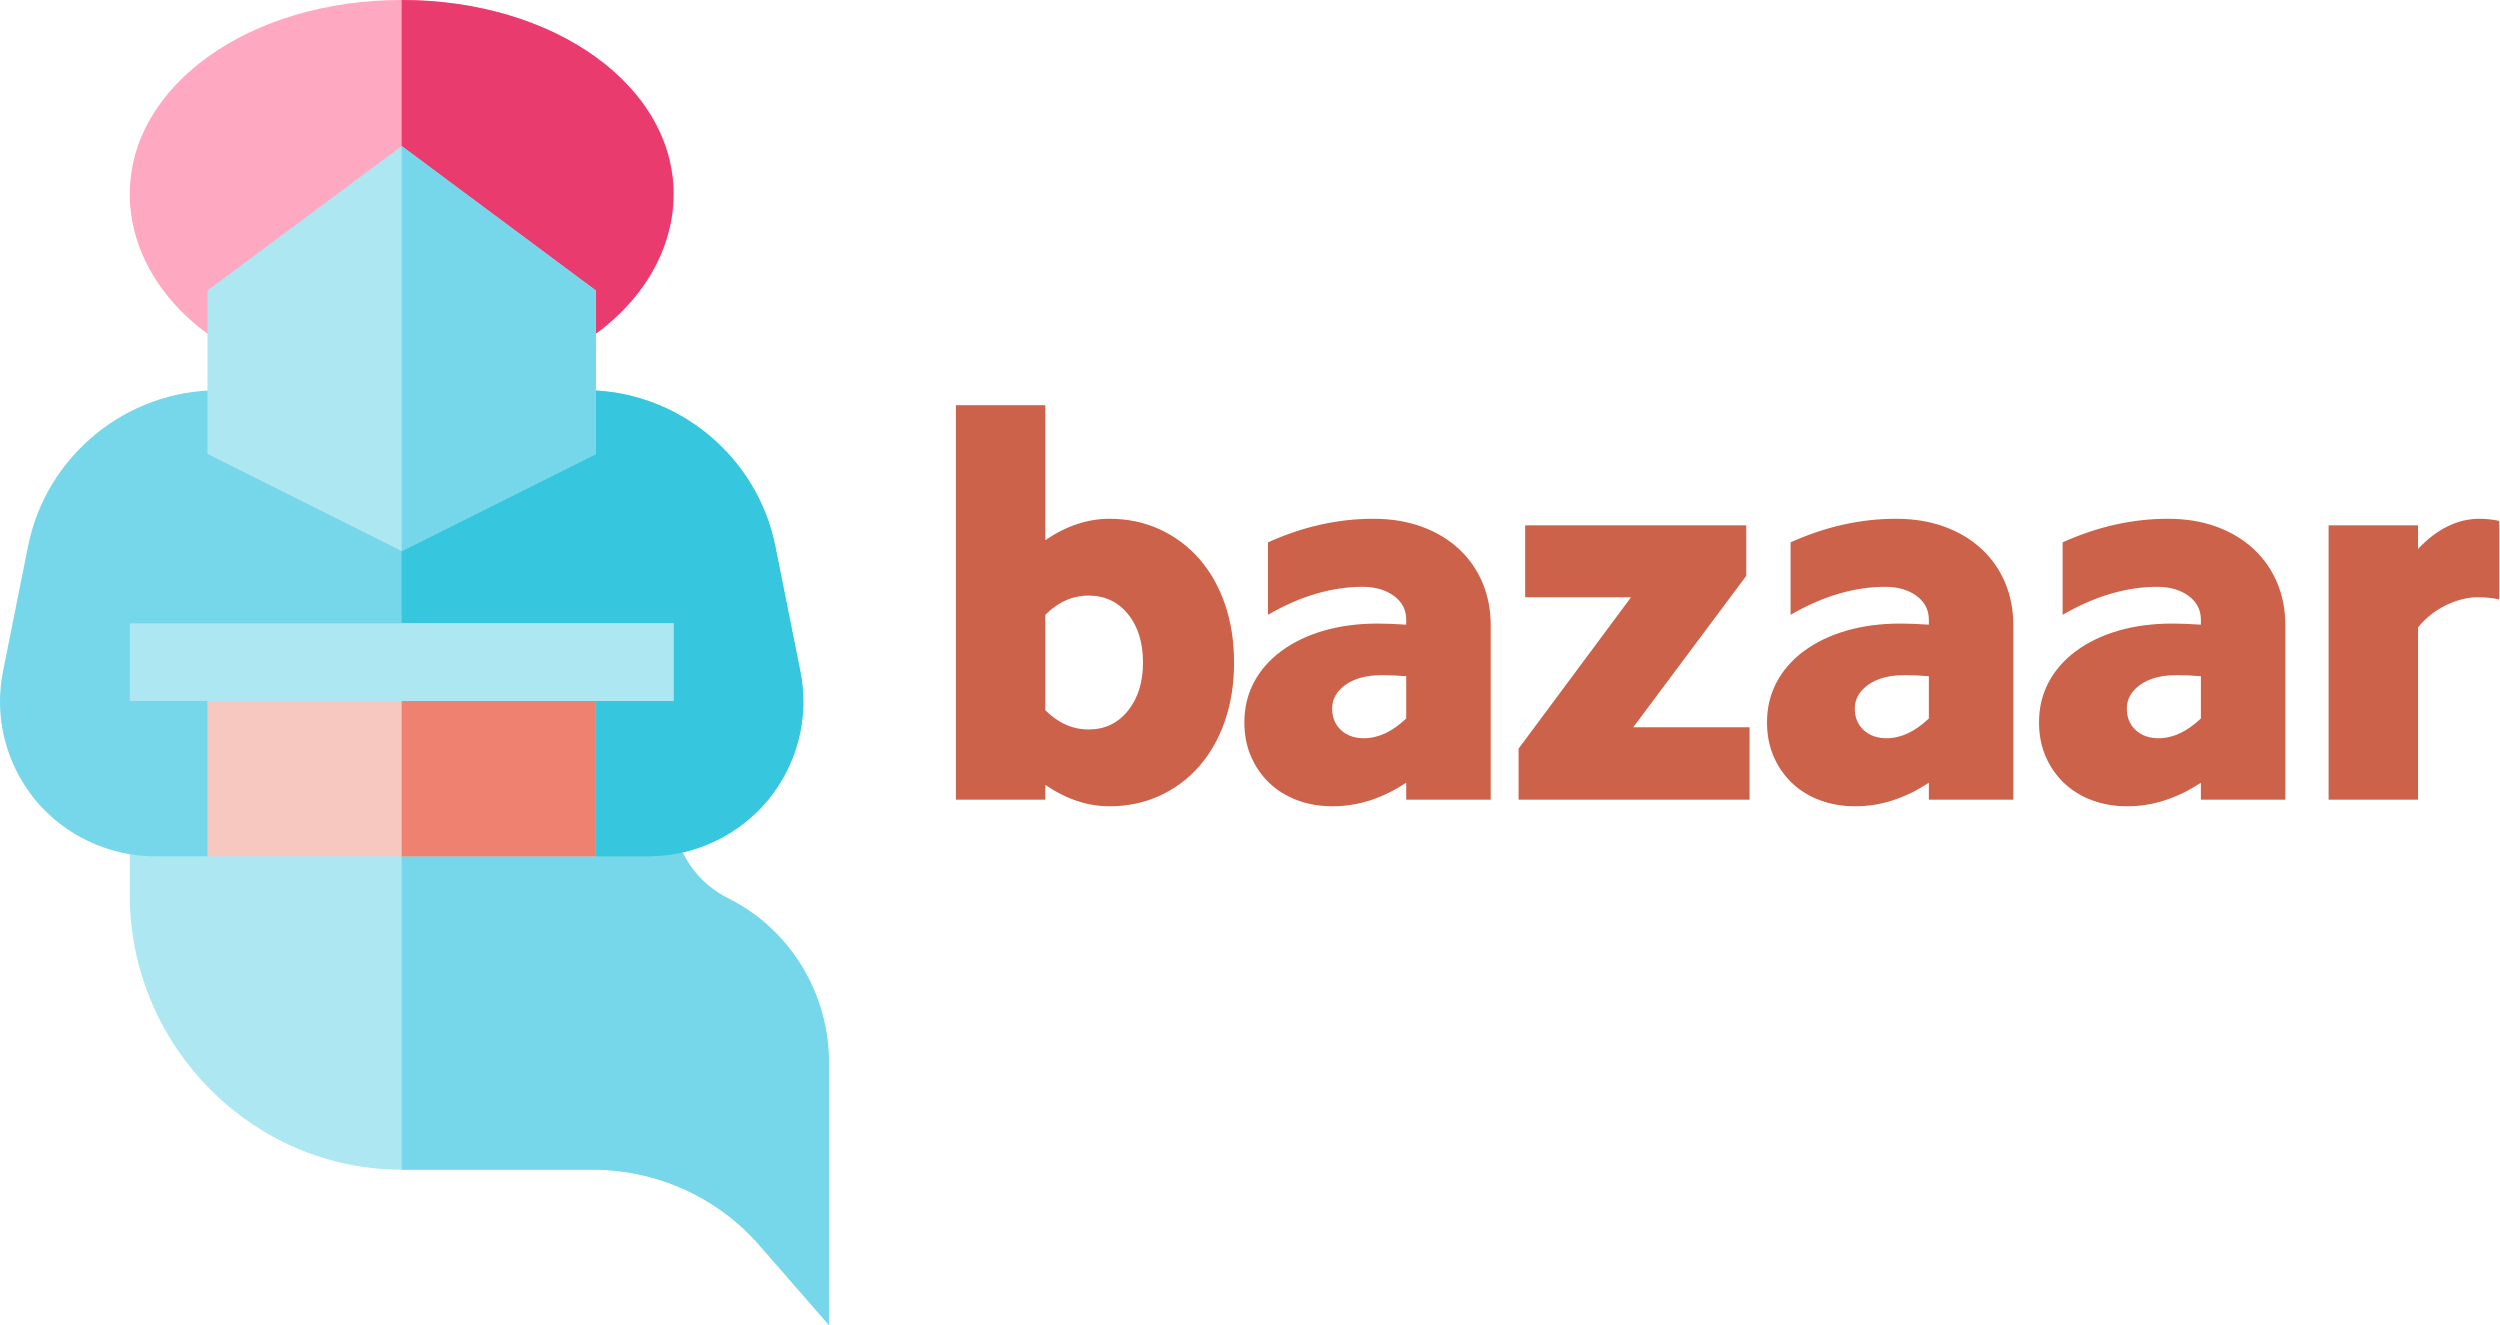 <svg xmlns="http://www.w3.org/2000/svg" width="966" height="512" viewBox="0 0 966 512">
  <g fill="none" fill-rule="evenodd">
    <path fill="#ADE7F2" d="M320.301,410.539 L320.301,512 L293.887,481.684 C277.676,462.77 253.961,451.965 229.047,451.965 L155.203,451.965 C97.27,451.965 50.145,403.836 50.145,345.902 L50.145,315.887 L260.266,315.887 C261.168,329.691 269.57,341.398 281.879,347.402 C305.594,359.41 320.301,384.125 320.301,410.539 Z"/>
    <path fill="#75D7E9" d="M320.301,410.539 L320.301,512 L293.887,481.684 C277.676,462.77 253.961,451.965 229.047,451.965 L155.203,451.965 L155.203,315.887 L260.266,315.887 C261.168,329.691 269.57,341.398 281.879,347.402 C305.594,359.41 320.301,384.125 320.301,410.539 Z"/>
    <path fill="#75D7E9" d="M296.887,308.98 C285.48,322.789 268.371,330.895 250.359,330.895 L230.25,330.895 L200.23,300.875 L110.18,300.875 L80.16,330.895 L60.051,330.895 C42.039,330.895 24.93,322.789 13.523,308.98 C2.117,294.871 -2.387,276.863 1.215,259.152 L10.82,211.125 C17.723,176.301 48.641,150.789 84.363,150.789 L226.043,150.789 C261.766,150.789 292.684,176.301 299.59,211.125 L309.195,259.152 C312.797,276.863 308.293,294.871 296.887,308.98 Z"/>
    <path fill="#36C7DF" d="M296.887,308.98 C285.48,322.789 268.371,330.895 250.359,330.895 L230.25,330.895 L200.23,300.875 L155.203,300.875 L155.203,150.789 L226.047,150.789 C261.766,150.789 292.688,176.301 299.59,211.121 L309.195,259.148 C312.797,276.863 308.293,294.871 296.887,308.98 Z"/>
    <path fill="#FFA8C2" d="M155.203,0 C96.367,0 50.145,33.02 50.145,75.043 C50.145,97.559 63.652,119.57 87.363,133.676 L96.07,138.781 L155.203,93.656 L214.34,138.781 L223.043,133.68 C246.758,119.57 260.266,97.559 260.266,75.047 C260.266,33.02 214.039,0 155.203,0 Z"/>
    <path fill="#EA3B6F" d="M214.34,138.781 L155.203,93.656 L155.203,0 C214.039,0 260.266,33.02 260.266,75.043 C260.266,97.559 246.758,119.57 223.043,133.676 L214.34,138.781 Z"/>
    <polygon fill="#ADE7F2" points="155.203 56.434 80.16 112.266 80.16 175.402 155.203 212.926 230.25 175.402 230.25 112.266"/>
    <polygon fill="#75D7E9" points="230.25 175.402 155.203 212.926 155.203 56.434 230.25 112.266"/>
    <polygon fill="#F7C8BF" points="80.16 255.852 230.25 255.852 230.25 330.895 80.16 330.895"/>
    <polygon fill="#EE816F" points="155.203 255.852 230.25 255.852 230.25 330.895 155.203 330.895"/>
    <polygon fill="#ADE7F2" points="50.145 240.84 260.266 240.84 260.266 270.859 50.145 270.859"/>
    <polygon fill="#ADE7F2" points="155.203 240.84 260.266 240.84 260.266 270.859 155.203 270.859"/>
    <path fill="#CB6249" d="M441.648,256 C441.648,248.227 439.705,241.973 435.818,237.238 C431.931,232.503 426.879,230.136 420.66,230.136 C414.441,230.136 408.859,232.609 403.912,237.556 L403.912,274.444 C408.859,279.391 414.441,281.864 420.66,281.864 C426.879,281.864 431.931,279.461 435.818,274.656 C439.705,269.851 441.648,263.632 441.648,256 Z M369.356,156.572 L403.912,156.572 L403.912,208.724 C411.968,203.212 420.236,200.456 428.716,200.456 C435.783,200.456 442.284,201.834 448.22,204.59 C454.156,207.346 459.244,211.162 463.484,216.038 C467.724,220.914 471.01,226.744 473.342,233.528 C475.674,240.312 476.84,247.803 476.84,256 C476.84,264.197 475.674,271.688 473.342,278.472 C471.01,285.256 467.724,291.086 463.484,295.962 C459.244,300.838 454.156,304.654 448.22,307.41 C442.284,310.166 435.783,311.544 428.716,311.544 C420.236,311.544 411.968,308.788 403.912,303.276 L403.912,309 L369.356,309 L369.356,156.572 Z M543.364,302.428 C534.177,308.505 524.708,311.544 514.956,311.544 C510.009,311.544 505.451,310.767 501.282,309.212 C497.113,307.657 493.509,305.431 490.47,302.534 C487.431,299.637 485.064,296.209 483.368,292.252 C481.672,288.295 480.824,283.913 480.824,279.108 C480.824,273.455 482.061,268.296 484.534,263.632 C487.007,258.968 490.541,254.94 495.134,251.548 C499.727,248.156 505.169,245.541 511.458,243.704 C517.747,241.867 524.708,240.948 532.34,240.948 C533.895,240.948 535.591,240.983 537.428,241.054 C539.265,241.125 541.244,241.231 543.364,241.372 L543.364,239.464 C543.364,235.648 541.774,232.574 538.594,230.242 C535.414,227.91 531.351,226.744 526.404,226.744 C520.609,226.744 514.673,227.627 508.596,229.394 C502.519,231.161 496.3,233.881 489.94,237.556 L489.94,209.572 C503.367,203.495 516.935,200.456 530.644,200.456 C537.569,200.456 543.823,201.481 549.406,203.53 C554.989,205.579 559.759,208.441 563.716,212.116 C567.673,215.791 570.712,220.137 572.832,225.154 C574.952,230.171 576.012,235.719 576.012,241.796 L576.012,309 L543.364,309 L543.364,302.428 Z M514.744,273.808 C514.744,277.2 515.875,279.956 518.136,282.076 C520.397,284.196 523.365,285.256 527.04,285.256 C532.552,285.256 537.993,282.712 543.364,277.624 L543.364,261.3 C541.809,261.159 540.255,261.053 538.7,260.982 C537.145,260.911 535.591,260.876 534.036,260.876 C528.1,260.876 523.401,262.113 519.938,264.586 C516.475,267.059 514.744,270.133 514.744,273.808 Z M586.78,289.284 L630.24,230.772 L589.324,230.772 L589.324,203 L674.76,203 L674.76,222.504 L631.088,281.016 L676.032,281.016 L676.032,309 L586.78,309 L586.78,289.284 Z M745.312,302.428 C736.125,308.505 726.656,311.544 716.904,311.544 C711.957,311.544 707.399,310.767 703.23,309.212 C699.061,307.657 695.457,305.431 692.418,302.534 C689.379,299.637 687.012,296.209 685.316,292.252 C683.62,288.295 682.772,283.913 682.772,279.108 C682.772,273.455 684.009,268.296 686.482,263.632 C688.955,258.968 692.489,254.94 697.082,251.548 C701.675,248.156 707.117,245.541 713.406,243.704 C719.695,241.867 726.656,240.948 734.288,240.948 C735.843,240.948 737.539,240.983 739.376,241.054 C741.213,241.125 743.192,241.231 745.312,241.372 L745.312,239.464 C745.312,235.648 743.722,232.574 740.542,230.242 C737.362,227.91 733.299,226.744 728.352,226.744 C722.557,226.744 716.621,227.627 710.544,229.394 C704.467,231.161 698.248,233.881 691.888,237.556 L691.888,209.572 C705.315,203.495 718.883,200.456 732.592,200.456 C739.517,200.456 745.771,201.481 751.354,203.53 C756.937,205.579 761.707,208.441 765.664,212.116 C769.621,215.791 772.66,220.137 774.78,225.154 C776.9,230.171 777.96,235.719 777.96,241.796 L777.96,309 L745.312,309 L745.312,302.428 Z M716.692,273.808 C716.692,277.2 717.823,279.956 720.084,282.076 C722.345,284.196 725.313,285.256 728.988,285.256 C734.5,285.256 739.941,282.712 745.312,277.624 L745.312,261.3 C743.757,261.159 742.203,261.053 740.648,260.982 C739.093,260.911 737.539,260.876 735.984,260.876 C730.048,260.876 725.349,262.113 721.886,264.586 C718.423,267.059 716.692,270.133 716.692,273.808 Z M850.42,302.428 C841.233,308.505 831.764,311.544 822.012,311.544 C817.065,311.544 812.507,310.767 808.338,309.212 C804.169,307.657 800.565,305.431 797.526,302.534 C794.487,299.637 792.12,296.209 790.424,292.252 C788.728,288.295 787.88,283.913 787.88,279.108 C787.88,273.455 789.117,268.296 791.59,263.632 C794.063,258.968 797.597,254.94 802.19,251.548 C806.783,248.156 812.225,245.541 818.514,243.704 C824.803,241.867 831.764,240.948 839.396,240.948 C840.951,240.948 842.647,240.983 844.484,241.054 C846.321,241.125 848.3,241.231 850.42,241.372 L850.42,239.464 C850.42,235.648 848.83,232.574 845.65,230.242 C842.47,227.91 838.407,226.744 833.46,226.744 C827.665,226.744 821.729,227.627 815.652,229.394 C809.575,231.161 803.356,233.881 796.996,237.556 L796.996,209.572 C810.423,203.495 823.991,200.456 837.7,200.456 C844.625,200.456 850.879,201.481 856.462,203.53 C862.045,205.579 866.815,208.441 870.772,212.116 C874.729,215.791 877.768,220.137 879.888,225.154 C882.008,230.171 883.068,235.719 883.068,241.796 L883.068,309 L850.42,309 L850.42,302.428 Z M821.8,273.808 C821.8,277.2 822.931,279.956 825.192,282.076 C827.453,284.196 830.421,285.256 834.096,285.256 C839.608,285.256 845.049,282.712 850.42,277.624 L850.42,261.3 C848.865,261.159 847.311,261.053 845.756,260.982 C844.201,260.911 842.647,260.876 841.092,260.876 C835.156,260.876 830.457,262.113 826.994,264.586 C823.531,267.059 821.8,270.133 821.8,273.808 Z M899.772,203 L934.328,203 L934.328,212.116 C941.677,204.343 949.592,200.456 958.072,200.456 C959.344,200.456 960.651,200.527 961.994,200.668 C963.337,200.809 964.573,201.021 965.704,201.304 L965.704,231.62 C964.432,231.337 963.125,231.125 961.782,230.984 C960.439,230.843 958.991,230.772 957.436,230.772 C953.479,230.772 949.38,231.797 945.14,233.846 C940.9,235.895 937.296,238.757 934.328,242.432 L934.328,309 L899.772,309 L899.772,203 Z"/>
  </g>
</svg>
